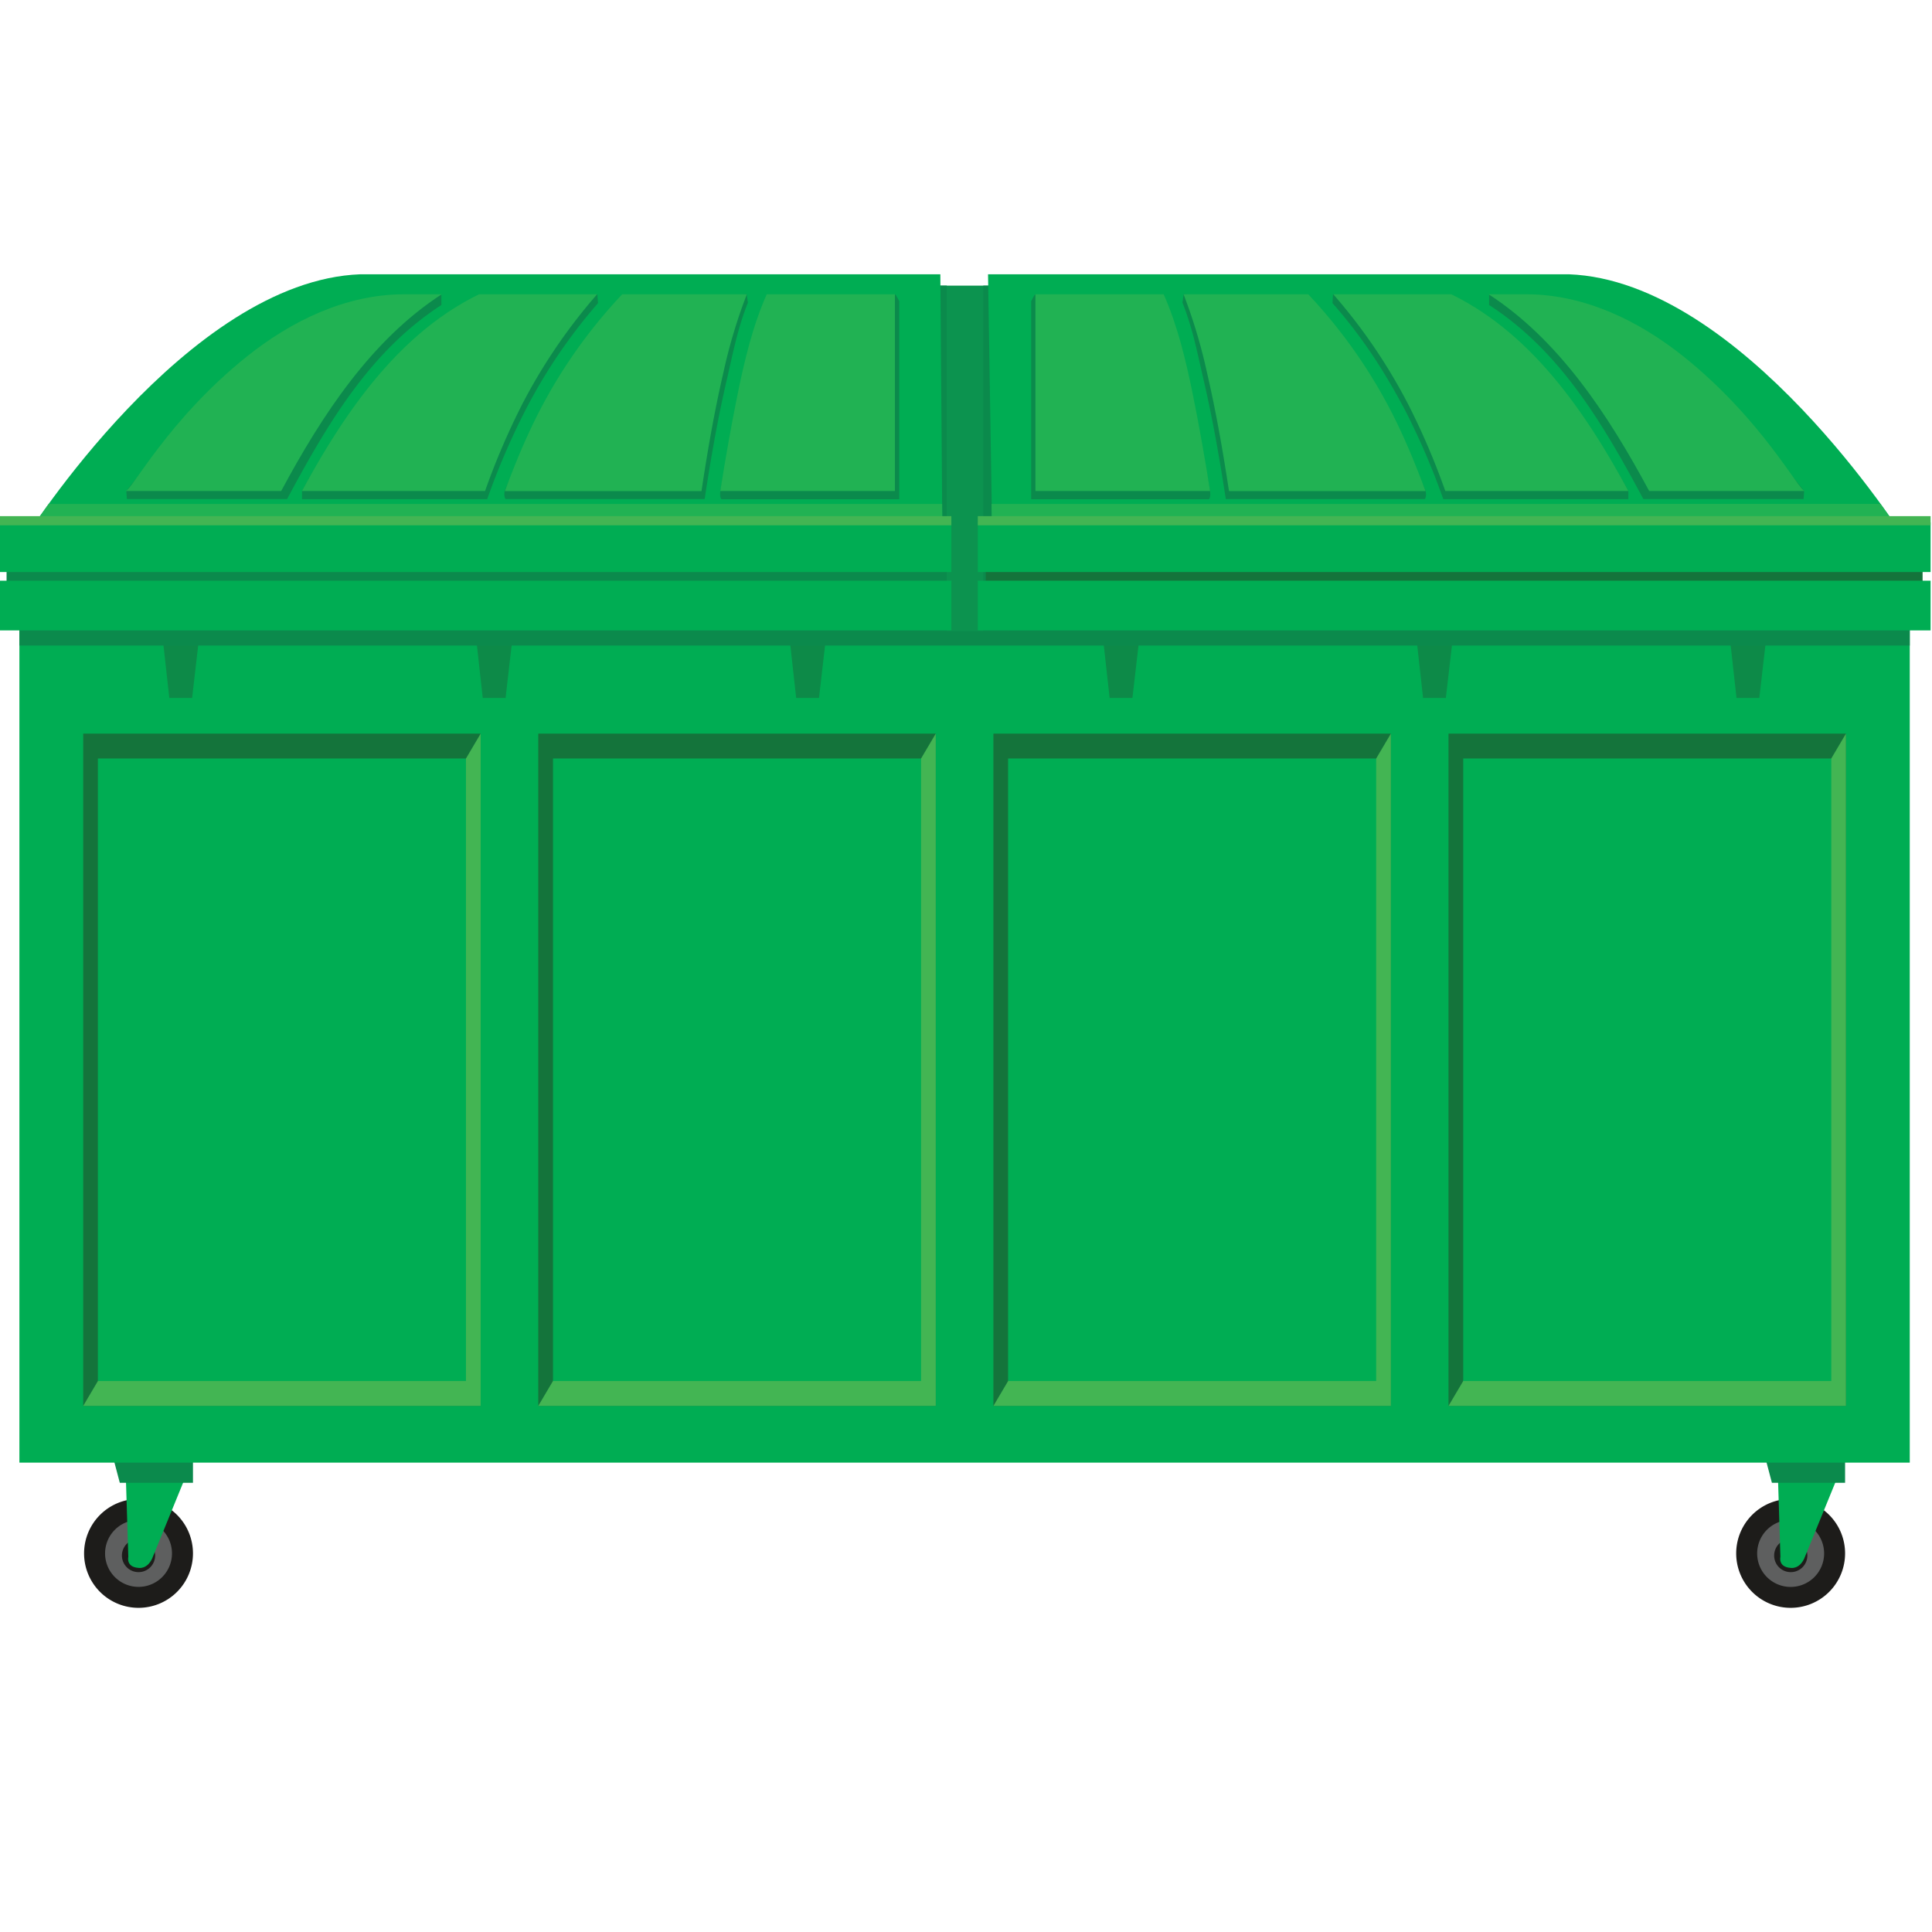 <svg id="Layer_3" data-name="Layer 3" xmlns="http://www.w3.org/2000/svg" viewBox="0 0 682 682"><defs><style>.cls-1{fill:#1d1c1a;}.cls-2{fill:#5e5f5f;}.cls-3{fill:#00ad53;}.cls-4{fill:#0b8a4c;}.cls-5{fill:#0d8a48;}.cls-6{fill:#0c934f;}.cls-7{fill:#21b253;}.cls-8{fill:#43b553;}.cls-9{fill:#14743b;}</style></defs><path class="cls-1" d="M68.12,548.36A19.22,19.22,0,1,1,48.9,529.13,19.21,19.21,0,0,1,68.12,548.36Z"/><path class="cls-2" d="M60.71,548.36A11.81,11.81,0,1,1,48.9,536.55,11.8,11.8,0,0,1,60.71,548.36Z"/><path class="cls-1" d="M54.76,549.11a5.86,5.86,0,1,1-5.86-5.86A5.86,5.86,0,0,1,54.76,549.11Z"/><path class="cls-3" d="M44.39,520.42l.91,29.14s-.91,3.61,3.6,3.91c0,0,3,.6,4.81-3.31l11.41-27.93Z"/><polygon class="cls-4" points="39.59 513.22 42.29 523.43 68.12 523.43 68.12 514.42 39.59 513.22"/><path class="cls-3" d="M51,548.71a2.25,2.25,0,1,1-2.25-2.25A2.26,2.26,0,0,1,51,548.71Z"/><path class="cls-1" d="M651.32,548.36a19.22,19.22,0,1,1-19.22-19.23A19.22,19.22,0,0,1,651.32,548.36Z"/><path class="cls-2" d="M643.92,548.36a11.82,11.82,0,1,1-11.82-11.81A11.82,11.82,0,0,1,643.92,548.36Z"/><path class="cls-1" d="M638,549.11a5.86,5.86,0,1,1-5.86-5.86A5.86,5.86,0,0,1,638,549.11Z"/><path class="cls-3" d="M627.59,520.42l.9,29.14s-.9,3.61,3.61,3.91c0,0,3,.6,4.8-3.31l11.42-27.93Z"/><polygon class="cls-4" points="622.79 513.22 625.49 523.43 651.32 523.43 651.32 514.42 622.79 513.22"/><path class="cls-3" d="M634.2,548.71a2.26,2.26,0,1,1-2.25-2.25A2.26,2.26,0,0,1,634.2,548.71Z"/><rect class="cls-3" x="6.85" y="215.29" width="667.3" height="301.02"/><polygon class="cls-5" points="56.43 216.34 59.77 246.38 67.82 246.38 71.35 215.86 56.43 216.34"/><polygon class="cls-5" points="167.08 216.34 170.41 246.38 178.47 246.38 181.99 215.86 167.08 216.34"/><polygon class="cls-5" points="277.72 216.34 281.05 246.38 289.11 246.38 292.63 215.86 277.72 216.34"/><polygon class="cls-5" points="388.37 216.34 391.7 246.38 399.75 246.38 403.28 215.86 388.37 216.34"/><polygon class="cls-5" points="499.01 216.34 502.35 246.38 510.39 246.38 513.92 215.86 499.01 216.34"/><polygon class="cls-5" points="609.65 216.34 612.99 246.38 621.04 246.38 624.57 215.86 609.65 216.34"/><rect class="cls-4" x="6.85" y="215.29" width="667.3" height="12.6"/><polygon class="cls-6" points="318.96 100.83 355.96 100.83 355.96 222.72 325.69 222.72 318.96 100.83"/><polygon class="cls-4" points="334.22 100.83 318.96 100.83 325.69 222.72 334.22 222.72 334.22 100.83"/><rect class="cls-4" x="347.1" y="100.83" width="8.86" height="121.9"/><path class="cls-3" d="M331.94,96.82H127.22C66,99.11,8.77,190.1,8.77,190.1l308.07,2v.31l15.85-.06Z"/><path class="cls-7" d="M17.17,177.9c-5.39,7.41-8.4,12.2-8.4,12.2l308.07,2v.31l15.85-.06-.12-14.44Z"/><path class="cls-3" d="M553.78,96.82h-205l1.52,95.44,13.9.14v-.31l308.08-2S615,99.11,553.78,96.82Z"/><path class="cls-7" d="M350,177.9l.23,14.36,13.9.14v-.31l308.08-2s-3-4.79-8.4-12.2Z"/><rect class="cls-4" x="2.32" y="200.02" width="330.7" height="5.34"/><rect class="cls-3" x="-0.5" y="204.99" width="336.33" height="17.54"/><rect class="cls-3" x="-0.5" y="184.38" width="336.33" height="17.55"/><rect class="cls-8" x="-0.5" y="182.2" width="336.33" height="3.23"/><rect class="cls-9" x="347.98" y="200.02" width="330.7" height="5.34"/><rect class="cls-3" x="345.16" y="204.99" width="336.34" height="17.54"/><rect class="cls-3" x="345.16" y="184.38" width="336.34" height="17.55"/><rect class="cls-8" x="345.16" y="182.2" width="336.34" height="3.23"/><path class="cls-4" d="M145,106.35c-20.72,0-40.11,9.44-56,22.2a285.17,285.17,0,0,0-44.41,44.76l.19,2.84.48,0h56.1c14.56-27.19,29.54-52.34,54.45-68.48V104Z"/><path class="cls-4" d="M210.87,103.9l-41.05,2.45c-27.61,13.48-47.9,39.14-63.21,67,0,0,0,.06,0,.09v2.77h65.37a257.45,257.45,0,0,1,13.12-30.68,189.78,189.78,0,0,1,26-38.52Z"/><path class="cls-4" d="M271.92,106.35c-5,11.34-7.93,23.7-10.38,35.72-2.18,10.7-5.52,20.43-7.24,31.15-.12.67-.25,2.26.32,3h62.82V106.35s-1.12-2.42-1.53-2.42C312.4,103.93,295.2,106.35,271.92,106.35Z"/><path class="cls-4" d="M256.54,134.14c2.18-9.37,3.87-18.34,7.48-27.3l-.43-3-43,2.48a182.43,182.43,0,0,0-33.17,49.25c-2.91,6.26-6.81,11.29-9.25,17.73-.18.49-.27,2.39.33,2.85h70.25C250.88,162.09,253.31,148.06,256.54,134.14Z"/><path class="cls-7" d="M155.92,103.88H142.7c-20.61,0-39.89,9.39-55.7,22.08-27.86,22.36-40.54,47.36-42.74,47.36h55C113.77,146.29,131.17,119.93,155.92,103.88Z"/><path class="cls-7" d="M184.28,142.81a195.84,195.84,0,0,1,26.5-38.93H169.13c-28.14,13.74-47.1,41-62.53,69.44h64.63A254.63,254.63,0,0,1,184.28,142.81Z"/><path class="cls-7" d="M270.66,103.88c-5,11.28-7.9,23.56-10.33,35.52-2.3,11.3-4.26,22.59-6.07,33.92h61.65V103.88Z"/><path class="cls-7" d="M255.36,131.51a185.88,185.88,0,0,1,8.28-27.63h-44a181.59,181.59,0,0,0-33,49c-3.11,6.7-5.83,13.56-8.42,20.47h69.41C249.73,159.31,252.15,145.36,255.36,131.51Z"/><path class="cls-4" d="M536.46,106.35c20.72,0,40.1,9.44,56,22.2a286.13,286.13,0,0,1,44.41,44.76l-.19,2.84-.48,0H580.1c-14.56-27.19-29.53-52.34-54.44-68.48V104Z"/><path class="cls-4" d="M470.55,103.9l41.05,2.45c27.61,13.48,47.9,39.14,63.22,67a.32.32,0,0,1,0,.09v2.77H509.49a257.45,257.45,0,0,0-13.12-30.68c-7.43-14.18-15.56-26.7-26-38.52Z"/><path class="cls-4" d="M409.5,106.35c5,11.34,7.94,23.7,10.39,35.72,2.17,10.7,5.52,20.43,7.24,31.15.11.67.25,2.26-.32,3H364V106.35s1.11-2.42,1.52-2.42C369,103.93,386.22,106.35,409.5,106.35Z"/><path class="cls-4" d="M424.88,134.14c-2.17-9.37-3.87-18.34-7.48-27.3l.43-3,43,2.48A182.7,182.7,0,0,1,494,155.6c2.9,6.26,6.8,11.29,9.24,17.73.19.49.27,2.39-.32,2.85H432.71C430.55,162.09,428.12,148.06,424.88,134.14Z"/><path class="cls-7" d="M525.5,103.88h13.23c20.61,0,39.88,9.39,55.7,22.08,27.85,22.36,40.53,47.36,42.73,47.36h-55C567.65,146.29,550.26,119.93,525.5,103.88Z"/><path class="cls-7" d="M497.14,142.81a195.8,195.8,0,0,0-26.49-38.93h41.64c28.14,13.74,47.1,41,62.53,69.44H510.19A253,253,0,0,0,497.14,142.81Z"/><path class="cls-7" d="M410.77,103.88c5,11.28,7.9,23.56,10.33,35.52,2.29,11.3,4.26,22.59,6.07,33.92H365.51V103.88Z"/><path class="cls-7" d="M426.07,131.51a189.47,189.47,0,0,0-8.27-27.63h44a181.82,181.82,0,0,1,33,49c3.1,6.7,5.82,13.56,8.42,20.47H433.84C431.7,159.31,429.28,145.36,426.07,131.51Z"/><rect class="cls-9" x="29.37" y="258.97" width="140.31" height="237.31"/><polygon class="cls-8" points="169.68 496.28 29.37 496.28 169.68 258.97 169.68 496.28"/><rect class="cls-3" x="34.55" y="267.75" width="129.93" height="219.76"/><rect class="cls-9" x="190.01" y="258.97" width="140.32" height="237.31"/><polygon class="cls-8" points="330.33 496.28 190.01 496.28 330.33 258.97 330.33 496.28"/><rect class="cls-3" x="195.21" y="267.75" width="129.93" height="219.76"/><rect class="cls-9" x="350.67" y="258.97" width="140.31" height="237.31"/><polygon class="cls-8" points="490.99 496.28 350.68 496.28 490.99 258.97 490.99 496.28"/><rect class="cls-3" x="355.86" y="267.75" width="129.93" height="219.76"/><rect class="cls-9" x="511.33" y="258.97" width="140.3" height="237.31"/><polygon class="cls-8" points="651.63 496.28 511.33 496.28 651.63 258.97 651.63 496.28"/><rect class="cls-3" x="516.52" y="267.75" width="129.93" height="219.76"/></svg>